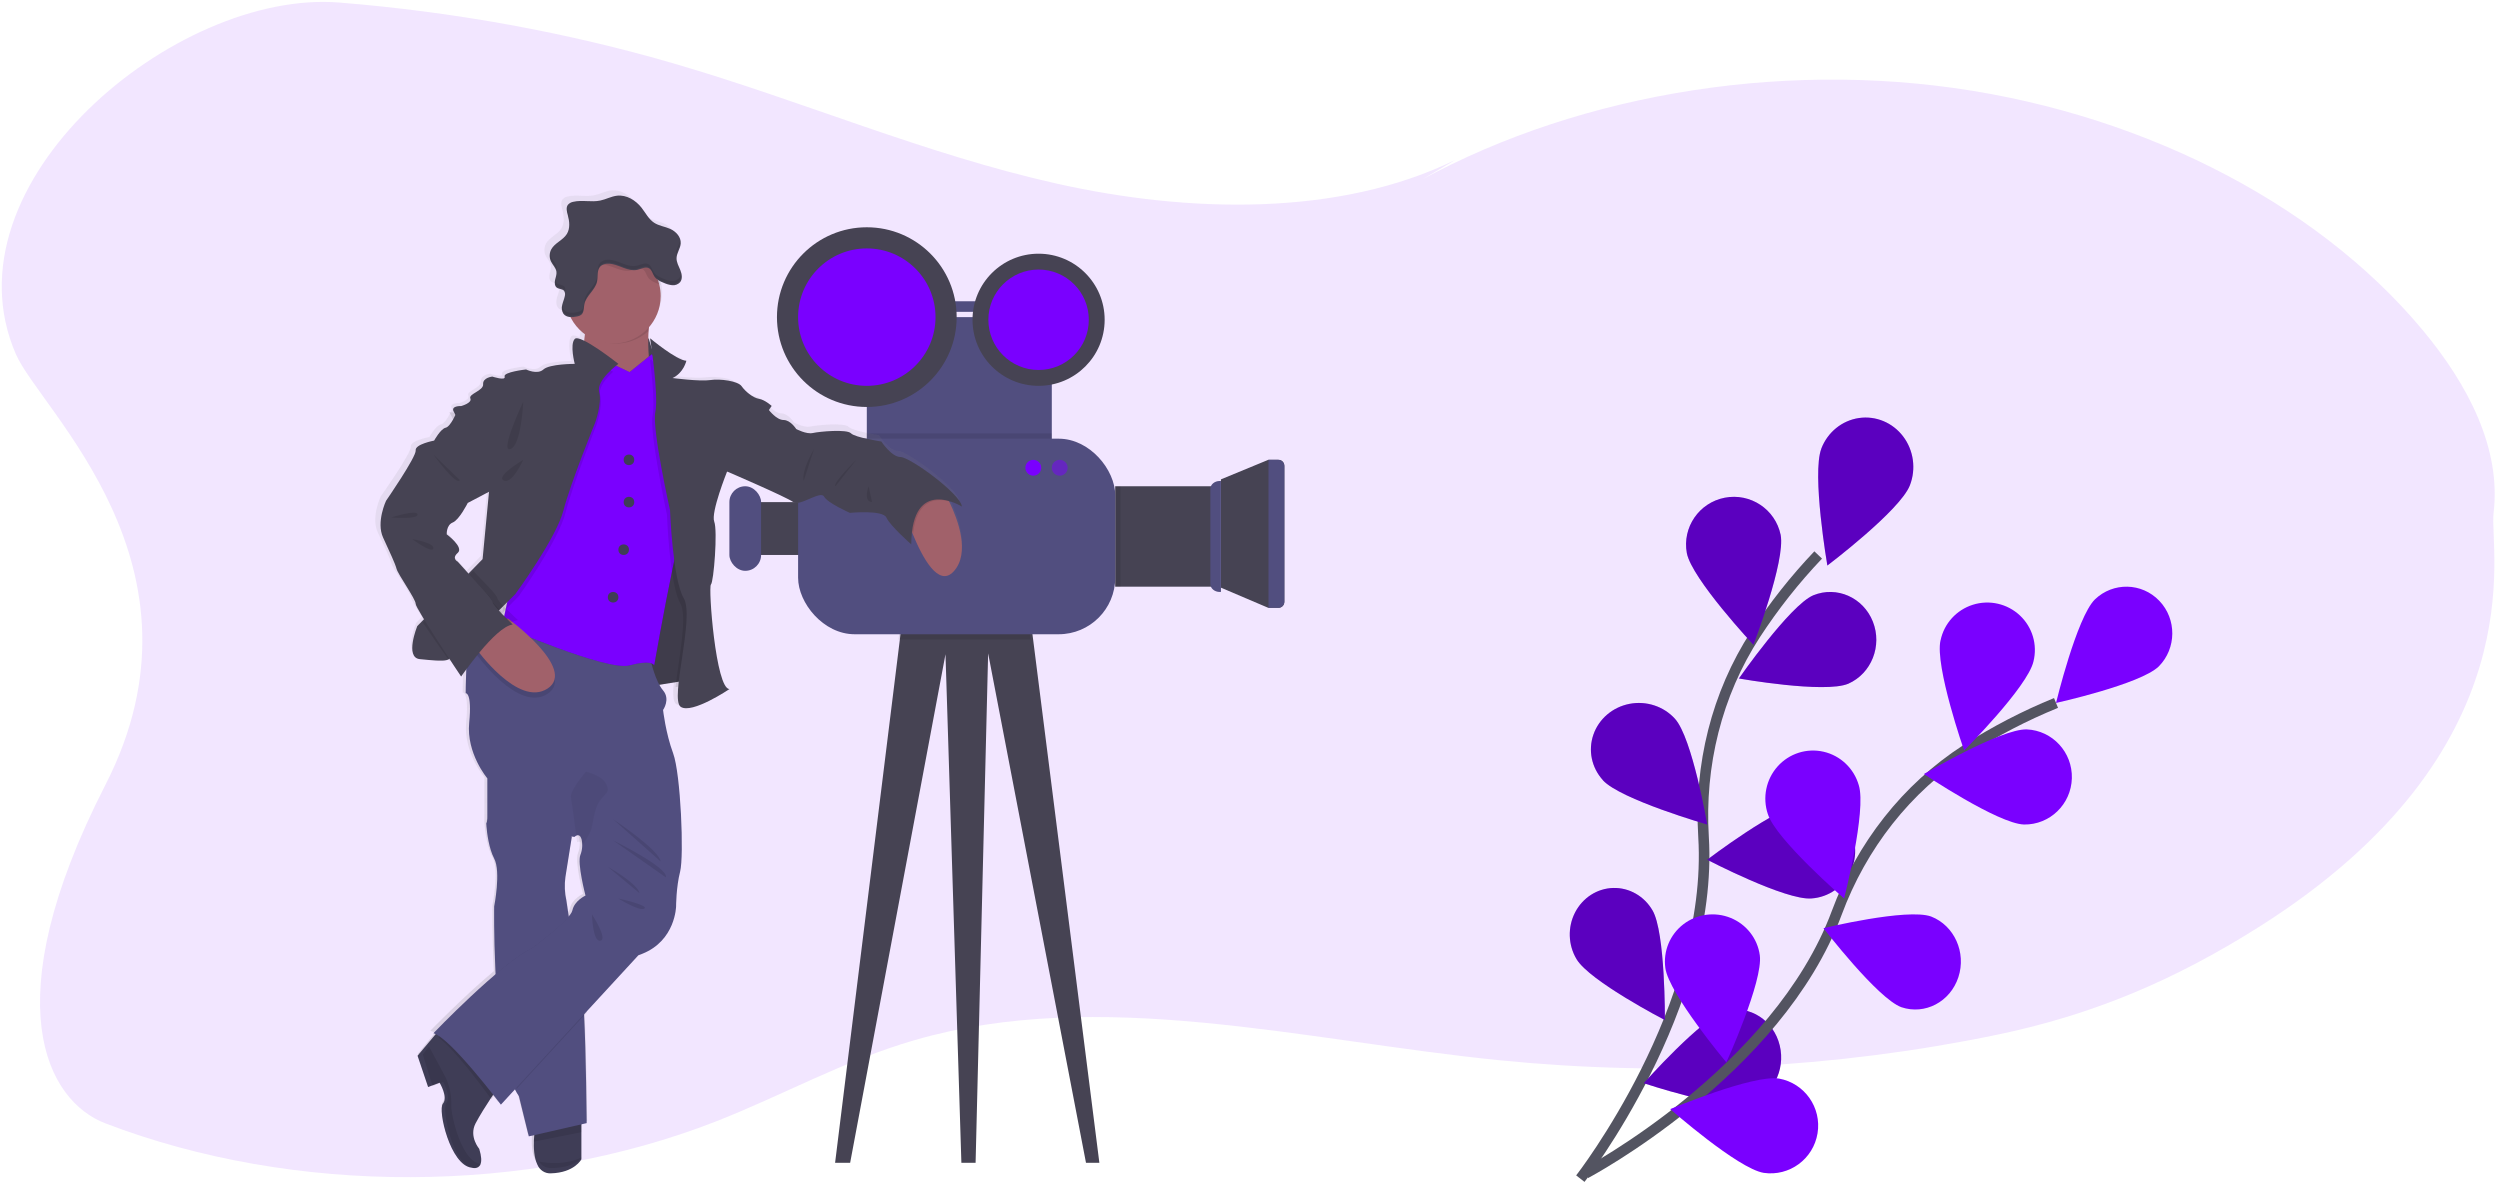 <?xml version="1.0" encoding="UTF-8"?>
<svg width="473px" height="225px" viewBox="0 0 473 225" version="1.1" xmlns="http://www.w3.org/2000/svg" xmlns:xlink="http://www.w3.org/1999/xlink">
    <title>Group 3</title>
    <defs>
        <linearGradient x1="50.037%" y1="100.017%" x2="50.037%" y2="-0.005%" id="linearGradient-1">
            <stop stop-color="#808080" stop-opacity="0.25" offset="0%"></stop>
            <stop stop-color="#808080" stop-opacity="0.12" offset="54%"></stop>
            <stop stop-color="#808080" stop-opacity="0.1" offset="100%"></stop>
        </linearGradient>
    </defs>
    <g id="Dekstop" stroke="none" stroke-width="1" fill="none" fill-rule="evenodd">
        <g id="Artboard" transform="translate(-503, -320)">
            <g id="Group-3" transform="translate(503.332, 320.361)">
                <path d="M274.992,29.901 C253.022,40.668 224.526,39.973 199.555,34.37 C174.584,28.767 151.645,18.791 127.315,11.701 C107.037,5.78 85.671,1.882 63.844,0.119 C32.836,-2.365 -11.332,34.37 2.668,66.639 C7.287,77.288 40.862,106.639 19.611,148.139 C-1.639,189.639 8.653,207.985 19.611,212.181 C55.361,225.875 99.413,225.742 135.039,211.849 C147.741,206.877 159.407,200.28 172.731,196.429 C207.716,186.28 246.268,196.499 283.314,200.233 C314.792,203.39 346.872,201.756 377.366,195.442 C395.711,191.647 411.14,185.06 427.014,175.044 C479.956,141.639 470.615,103.527 471.447,96.763 C472.948,84.509 466.621,72.395 458.004,62.053 C437.545,37.479 403.088,20.214 365.771,15.828 C328.454,11.442 288.976,20.008 260.034,38.753" id="Path" fill="#7A00FF" fill-rule="nonzero" opacity="0.1"></path>
                <g id="Group-7" transform="translate(70.668, 35.639)" fill-rule="nonzero">
                    <polygon id="Path" fill="#464353" points="137 184 134.469 184 115.956 87.616 113.582 184 110.894 184 107.887 87.777 89.848 184 87 184 99.261 84.934 99.661 81.714 123.712 79 124.459 84.934"></polygon>
                    <rect id="Rectangle" fill="#464353" x="71" y="59" width="15" height="10"></rect>
                    <path d="M160,54.698 L168.957,51 L170.92,51 C171.517,51 172,51.494 172,52.104 L172,77.896 C172,78.506 171.517,79 170.92,79 L168.957,79 L160,75.186 L160,54.698 Z" id="Path" fill="#464353"></path>
                    <rect id="Rectangle" fill="#464353" x="140" y="56" width="19" height="19"></rect>
                    <rect id="Rectangle" fill="#514E7F" x="108" y="21" width="12" height="2"></rect>
                    <rect id="Rectangle" fill="#514E7F" x="93" y="24" width="35" height="25"></rect>
                    <rect id="Rectangle" fill="#000000" opacity="0.1" x="93" y="46" width="35" height="3"></rect>
                    <rect id="Rectangle" fill="#000000" opacity="0.1" x="140" y="56" width="1" height="19"></rect>
                    <rect id="Rectangle" fill="#000000" opacity="0.1" x="80" y="59" width="5" height="10"></rect>
                    <polygon id="Path" fill="#000000" opacity="0.1" points="124 85 99 85 99.396 81.744 123.258 79"></polygon>
                    <rect id="Rectangle" fill="#514E7F" x="80" y="47" width="60" height="37" rx="10.7"></rect>
                    <path d="M159.784,55 L160,55 L160,76 L159.784,76 C158.799,76 158,75.328 158,74.498 L158,56.502 C158,55.672 158.799,55 159.784,55 Z" id="Path" fill="#514E7F"></path>
                    <path d="M169,51 L170.832,51 C171.477,51 172,51.542 172,52.211 L172,77.789 C172,78.458 171.477,79 170.832,79 L169,79 L169,51 Z" id="Path" fill="#514E7F"></path>
                    <rect id="Rectangle" fill="#000000" opacity="0.1" x="71" y="59" width="2" height="10"></rect>
                    <rect id="Rectangle" fill="#514E7F" x="67" y="56" width="6" height="16" rx="3"></rect>
                    <circle id="Oval" fill="#464353" cx="93" cy="24" r="17"></circle>
                    <circle id="Oval" fill="#7A00FF" cx="93" cy="24" r="13"></circle>
                    <circle id="Oval" fill="#464353" cx="125.5" cy="24.5" r="12.5"></circle>
                    <circle id="Oval" fill="#7A00FF" cx="125.5" cy="24.5" r="9.5"></circle>
                    <circle id="Oval" fill="#7A00FF" cx="124.5" cy="52.5" r="1.5"></circle>
                    <circle id="Oval" fill="#7A00FF" opacity="0.5" cx="129.5" cy="52.5" r="1.5"></circle>
                    <path d="M108.536,58.085 L108.418,57.852 C109.146,58.094 109.845,58.416 110.502,58.812 C110.215,56.315 100.647,49.306 98.925,49.306 C97.203,49.306 95.288,46.33 95.288,46.33 C95.288,46.33 90.314,45.563 89.547,44.75 C88.781,43.937 83.614,44.411 82.371,44.698 C81.128,44.985 79.214,43.931 79.214,43.931 C79.214,43.931 78.16,42.207 76.822,42.207 C75.485,42.207 74.052,40.288 74.052,40.288 C74.052,40.288 72.804,39.139 71.656,38.944 C70.507,38.749 69.072,37.508 68.4,36.545 C67.729,35.583 64.382,35.109 62.47,35.396 C60.558,35.684 55.389,35.006 55.389,35.006 C57.493,34.046 58.001,31.742 58.001,31.742 C56.118,31.645 51.169,27.485 51.169,27.485 C51.169,27.485 51.373,28.829 51.608,30.705 L51.29,30.294 L51.246,30.329 C51.145,28.991 51.131,27.647 51.203,26.307 C51.203,26.204 51.221,26.1 51.226,25.994 C53.724,23.804 54.803,20.409 54.028,17.178 C53.976,16.959 53.916,16.747 53.847,16.537 C54.213,16.689 54.6,16.786 54.995,16.824 L55.199,16.824 C55.68,16.827 56.138,16.625 56.459,16.267 L56.459,16.267 C56.513,16.199 56.56,16.126 56.6,16.049 C56.61,16.034 56.618,16.019 56.626,16.003 C56.66,15.932 56.689,15.859 56.712,15.784 C56.72,15.758 56.727,15.731 56.732,15.704 C56.746,15.645 56.758,15.586 56.766,15.526 C56.766,15.477 56.766,15.425 56.766,15.374 C56.766,15.322 56.766,15.299 56.766,15.262 C56.755,14.82 56.657,14.385 56.479,13.98 C56.178,13.239 55.745,12.507 55.776,11.705 C55.776,11.639 55.79,11.576 55.799,11.513 C55.879,10.884 56.21,10.3 56.408,9.694 L56.408,9.668 C56.436,9.579 56.459,9.49 56.479,9.401 C56.489,9.375 56.496,9.348 56.502,9.321 C56.524,9.216 56.538,9.109 56.545,9.002 C56.545,9.002 56.545,8.988 56.545,8.979 C56.62,7.778 55.653,6.73 54.556,6.244 C53.574,5.807 52.452,5.69 51.554,5.095 C50.529,4.42 49.966,3.251 49.208,2.283 C48.106,0.875 46.381,-0.176 44.616,0.025 C43.528,0.148 42.54,0.72 41.458,0.941 C39.813,1.283 38.074,0.786 36.438,1.168 C36.04,1.234 35.679,1.437 35.416,1.743 C35.306,1.897 35.235,2.075 35.209,2.263 L35.209,2.263 C35.186,2.436 35.186,2.612 35.209,2.785 L35.209,2.8 C35.228,2.965 35.257,3.129 35.298,3.291 L35.324,3.392 C35.324,3.426 35.338,3.458 35.347,3.492 C35.356,3.527 35.384,3.627 35.401,3.693 C35.433,3.805 35.459,3.917 35.488,4.032 L35.488,4.072 C35.513,4.19 35.539,4.308 35.559,4.429 L35.559,4.429 C35.606,4.677 35.636,4.929 35.651,5.181 L35.651,5.181 C35.719,5.892 35.565,6.606 35.212,7.227 C34.494,8.376 32.97,8.884 32.307,10.082 C32.15,10.371 32.053,10.688 32.02,11.016 L32.02,11.016 C32.008,11.124 32.003,11.234 32.006,11.343 L32.006,11.386 C32.006,11.481 32.006,11.576 32.032,11.674 C32.03,11.696 32.03,11.719 32.032,11.742 C32.046,11.828 32.065,11.912 32.089,11.995 C32.089,12.024 32.103,12.05 32.112,12.076 C32.144,12.174 32.182,12.27 32.227,12.363 L32.227,12.363 C32.534,13.004 33.114,13.532 33.234,14.227 L33.234,14.227 C33.234,14.247 33.234,14.268 33.249,14.291 C33.315,14.813 33.099,15.325 32.987,15.839 C32.973,15.901 32.961,15.965 32.953,16.029 L32.953,16.029 C32.953,16.049 32.953,16.069 32.953,16.089 C32.953,16.109 32.953,16.175 32.953,16.221 C32.953,16.267 32.953,16.27 32.953,16.296 C32.953,16.322 32.953,16.373 32.953,16.411 C32.951,16.437 32.951,16.464 32.953,16.491 C32.953,16.528 32.953,16.566 32.953,16.6 C32.953,16.635 32.953,16.652 32.953,16.678 C32.953,16.704 32.97,16.75 32.982,16.784 L33.002,16.856 C33.015,16.89 33.031,16.924 33.048,16.956 L33.079,17.02 C33.1,17.054 33.123,17.088 33.148,17.12 C33.159,17.136 33.17,17.151 33.183,17.166 C33.222,17.212 33.266,17.254 33.315,17.29 C33.711,17.577 34.328,17.502 34.652,17.864 C34.689,17.908 34.72,17.956 34.744,18.008 L34.761,18.042 C34.785,18.093 34.803,18.146 34.816,18.2 L34.816,18.2 C34.862,18.416 34.862,18.639 34.816,18.855 C34.701,19.43 34.457,19.953 34.328,20.516 C34.302,20.631 34.285,20.748 34.27,20.866 L34.27,20.866 C34.27,20.921 34.27,20.972 34.256,21.024 L34.256,21.059 C34.256,21.107 34.256,21.159 34.256,21.208 C34.256,21.257 34.256,21.234 34.256,21.248 C34.256,21.32 34.256,21.395 34.273,21.467 C34.291,21.538 34.273,21.535 34.291,21.567 L34.308,21.65 C34.308,21.688 34.328,21.725 34.339,21.762 L34.365,21.834 C34.38,21.874 34.4,21.915 34.417,21.955 C34.425,21.974 34.435,21.992 34.446,22.009 C34.475,22.068 34.509,22.124 34.549,22.176 C34.896,22.647 35.467,22.805 36.07,22.808 C36.412,22.806 36.753,22.768 37.086,22.693 C37.161,22.868 37.239,23.044 37.322,23.213 C37.738,24.052 38.283,24.819 38.938,25.488 C38.938,25.577 38.921,25.664 38.909,25.755 C38.843,26.41 38.763,27.114 38.671,27.824 C37.927,27.482 37.353,27.35 37.127,27.597 C36.165,28.654 37.127,32.302 37.127,32.302 C37.127,32.302 32.433,32.302 31.285,33.357 C30.137,34.411 28.033,33.357 28.033,33.357 C28.033,33.357 23.727,33.839 24.014,34.704 C24.301,35.569 21.718,34.704 21.718,34.704 C21.718,34.704 19.898,34.896 19.996,36.14 C20.093,37.384 17.22,37.962 17.602,38.826 C17.983,39.691 15.879,40.263 15.879,40.263 C15.879,40.263 13.775,40.168 14.542,41.412 L14.542,41.412 C14.542,41.412 13.393,44.101 12.438,44.284 C11.482,44.468 10.236,46.683 10.236,46.683 C10.236,46.683 6.55,47.355 6.717,48.507 C6.883,49.659 1.05,57.901 1.05,57.901 C1.05,57.901 -0.864,61.851 0.476,64.732 C1.817,67.614 2.773,69.533 3.06,70.587 C3.347,71.641 6.826,76.283 6.797,77.148 C6.797,77.418 7.658,78.872 8.832,80.716 L8.488,81.072 L7.733,81.851 C7.733,81.851 5.339,87.803 8.209,88.09 C10.635,88.332 12.377,88.507 13.261,88.265 C13.405,88.232 13.541,88.173 13.663,88.09 L13.698,88.064 C14.743,89.607 15.483,90.684 15.483,90.684 C15.483,90.684 15.587,90.532 15.77,90.271 L16.057,90.681 C16.057,90.681 16.287,90.354 16.677,89.82 C16.551,92.431 16.534,95.005 16.534,95.005 C16.534,95.005 17.78,94.812 17.205,100.572 C16.631,106.332 20.65,111.034 20.65,111.034 L20.65,119.581 L20.65,119.581 C20.65,119.581 20.65,119.796 20.69,120.155 C20.796,121.382 21.147,124.275 22.18,126.188 C23.521,128.681 22.18,135.211 22.18,135.211 C22.18,135.211 22.091,140.537 22.413,147.179 C22.413,147.36 22.433,147.547 22.441,147.73 C16.637,152.585 10.411,159.02 10.411,159.02 C10.716,159.105 11.006,159.236 11.272,159.408 L10.925,159.853 L9.343,161.804 L9.343,161.804 L8.12,163.315 L8.12,163.315 L10.058,169.287 L12.174,168.46 C12.174,168.46 13.322,170.451 13.081,171.801 C13.044,172.045 12.945,172.275 12.794,172.47 C12.72,172.568 12.67,172.681 12.644,172.8 C12.09,174.964 14.401,184.291 18.067,184.696 C18.067,184.696 19.31,185.107 19.709,183.987 C19.901,183.447 19.898,182.55 19.467,181.094 C19.467,181.094 17.53,178.756 18.784,176.236 C19.519,174.762 20.733,172.789 21.612,171.396 L21.973,170.821 C22.763,171.818 23.248,172.459 23.248,172.459 L26.067,169.425 C26.127,169.554 26.187,169.681 26.25,169.801 C26.461,170.224 26.705,170.629 26.979,171.014 L28.891,178.6 L29.663,178.428 C29.646,178.612 29.635,178.807 29.623,179.003 C29.56,180.364 29.623,182.131 30.252,183.392 C30.723,184.357 31.518,185.03 32.815,184.999 C37.264,184.889 38.556,182.479 38.556,182.479 L38.556,176.446 L40.086,176.104 C40.086,176.104 39.974,162.849 39.581,155.458 C39.581,155.294 39.564,155.136 39.555,154.981 C39.555,154.958 39.555,154.935 39.555,154.915 L49.381,144.341 L50.136,144.039 C56.451,141.543 56.548,135.111 56.548,135.111 C56.548,135.111 56.548,131.56 57.312,128.584 C58.075,125.608 57.409,110.15 55.974,106.312 C54.539,102.474 54.06,98.148 54.06,98.148 C54.06,98.148 55.495,96.137 54.06,94.462 C53.654,93.961 53.316,93.408 53.055,92.819 L54.924,92.511 L56,92.333 L56.574,92.236 C56.287,94.775 56.238,96.726 56.919,97.191 C59.025,98.627 66.104,93.83 66.104,93.83 C63.521,93.83 62.085,74.534 62.611,74.054 C63.136,73.574 63.92,63.905 63.234,62.181 C62.548,60.458 65.642,52.762 65.642,52.762 L66.118,52.055 L66.118,52.055 C66.118,52.055 77.411,56.987 78.654,57.933 C79.897,58.878 83.821,55.634 84.49,56.89 C85.158,58.145 89.369,60.015 89.369,60.015 C89.369,60.015 95.59,59.386 96.258,60.923 C96.927,62.46 100.949,66.059 100.949,66.059 C100.951,65.216 101.002,64.372 101.101,63.534 C101.184,63.733 101.265,63.934 101.351,64.138 C103.257,68.651 106.429,74.364 109.368,71.291 C112.698,67.797 110.163,61.34 108.536,58.085 Z M23.429,78.481 L23.429,78.536 L23.406,78.513 L23.429,78.481 Z M21.201,56.338 L19.984,69.182 L17.593,71.661 L17.306,71.966 L14.834,69.274 C14.834,69.274 13.589,68.699 14.834,67.642 C16.08,66.585 12.73,64.195 12.73,64.195 C12.73,64.195 12.633,62.471 13.879,61.989 C15.124,61.506 16.749,58.341 16.749,58.341 L21.247,56.042 L21.247,56.042 L21.247,56.042 L21.201,56.338 Z M37.207,122.077 C37.294,121.996 37.39,121.926 37.494,121.867 C38.031,121.563 38.375,121.896 38.553,122.482 C38.788,123.464 38.717,124.495 38.349,125.435 C37.681,126.972 39.308,133.117 39.308,133.117 C39.308,133.117 37.201,134.074 36.819,135.901 C36.763,136.125 36.665,136.337 36.532,136.527 C36.507,136.366 36.484,136.211 36.461,136.061 C36.274,134.912 36.174,134.171 36.174,134.171 C35.83,132.693 35.765,131.163 35.981,129.661 C36.286,127.814 36.9,124.062 37.129,122.64 C37.187,122.295 37.218,122.089 37.221,122.066 L37.207,122.077 Z" id="Shape" fill="url(#linearGradient-1)"></path>
                    <path d="M51.248,28.462 L51.707,28 L53,32.119 L52.503,33 L51,33 C51,33 51.053,30.756 51.089,30.676 C51.125,30.596 51.248,28.462 51.248,28.462 Z" id="Path" fill="#464353"></path>
                    <path d="M39,175 L39,183.341 C39,183.341 37.701,185.88 33.228,185.995 C32.115,186.064 31.081,185.387 30.651,184.306 C30.027,182.977 29.955,181.115 30.019,179.68 C30.051,178.962 30.123,178.247 30.235,177.539 L39,175 Z" id="Path" fill="#3F3D56"></path>
                    <path d="M39,176 L39,178.206 L30,180 C30.032,179.387 30.104,178.775 30.217,178.17 L39,176 Z" id="Path" fill="#000000" opacity="0.1"></path>
                    <path d="M40,176.496 L29.048,179 L27.178,171.392 C26.91,171.006 26.672,170.6 26.465,170.176 C26.344,169.934 26.226,169.677 26.114,169.408 C24.075,164.611 23.168,155.957 22.78,148.595 C22.761,148.222 22.741,147.853 22.724,147.489 C22.41,140.828 22.497,135.485 22.497,135.485 C22.497,135.485 23.808,128.937 22.497,126.436 C21.486,124.507 21.143,121.607 21.039,120.371 C21.011,120.004 21,119.793 21,119.793 L21.202,119.247 L22.028,117 L31.109,117 L36.389,121.595 L37.192,122.294 L37.102,122.872 C36.875,124.299 36.274,128.071 35.979,129.914 C35.767,131.42 35.831,132.954 36.167,134.437 C36.167,134.437 36.276,135.17 36.448,136.334 C36.49,136.623 36.538,136.929 36.591,137.261 C37.262,141.53 38.52,149.326 39.056,151.189 C39.205,151.7 39.337,152.982 39.436,154.718 C39.458,155.065 39.478,155.426 39.497,155.804 C39.89,163.204 40,176.496 40,176.496 Z" id="Path" fill="#514E7F"></path>
                    <path d="M39,183 L39,183.062 C39,183.062 37.756,184.912 33.469,184.996 C32.403,185.047 31.413,184.553 31,183.765 C32.922,184.143 36.041,184.386 39,183 Z" id="Path" fill="#000000" opacity="0.1"></path>
                    <path d="M109.415,72.134 C106.569,75.195 103.522,69.503 101.681,65.007 C100.648,62.477 100,60.322 100,60.322 L107.577,57 C107.577,57 108.042,57.766 108.626,58.98 C110.196,62.222 112.641,68.654 109.415,72.134 Z" id="Path" fill="#A1616A"></path>
                    <path d="M51.682,27.125 C51.559,29.908 51.767,32.697 52.302,35.431 C52.302,35.431 36.686,37.118 38.089,34.683 C38.911,33.255 39.444,29.484 39.742,26.602 C39.958,24.561 40.053,22.966 40.053,22.966 C40.053,22.966 55.015,16.969 52.771,22.03 C52.1,23.54 51.789,25.328 51.682,27.125 Z" id="Path" fill="#A1616A"></path>
                    <polygon id="Path" fill="#464353" points="53.179 68.735 51 94 61 92.399 59.252 71.563 59.835 66"></polygon>
                    <polygon id="Path" fill="#000000" opacity="0.1" points="61 92.399 56.658 93.095 51 94 51.399 89.39 53.181 68.735 55.45 67.802 57.057 67.143 59.835 66 59.253 71.563"></polygon>
                    <path d="M18.971,176.555 C17.68,179.052 19.675,181.37 19.675,181.37 C20.118,182.817 20.121,183.702 19.923,184.225 C19.512,185.335 18.233,184.927 18.233,184.927 C14.207,184.499 11.768,174.011 12.803,172.81 C13.837,171.608 12.173,168.848 12.173,168.848 L9.995,169.667 L8,163.747 L9.259,162.248 L10.888,160.313 L11.99,159 L23,170.095 C23,170.095 22.53,170.777 21.883,171.756 C20.978,173.129 19.728,175.099 18.971,176.555 Z" id="Path" fill="#3F3D56"></path>
                    <path d="M40,155.583 L26.745,170 C24.421,165.398 23.422,156.164 23,148.37 C25.469,146.286 27.852,144.491 29.656,143.625 C29.656,143.625 35.759,139.148 37.046,137 C37.728,141.278 39.007,149.09 39.552,150.957 C39.732,151.571 39.88,153.293 40,155.583 Z" id="Path" fill="#000000" opacity="0.1"></path>
                    <polygon id="Path" fill="#000000" opacity="0.1" points="36 122 21 119.445 21.815 117 30.786 117"></polygon>
                    <path d="M40,155.334 L26.455,170 C24.372,165.215 23.451,156.584 23.057,149.241 C23.037,148.869 23.017,148.5 23,148.137 C25.491,146.04 27.902,144.237 29.711,143.367 C29.711,143.367 35.403,139.21 36.953,137 C36.995,137.288 37.044,137.593 37.098,137.925 C37.78,142.183 39.058,149.958 39.603,151.816 C39.755,152.323 39.88,153.602 40,155.334 Z" id="Path" fill="#000000" opacity="0.1"></path>
                    <path d="M23,170.307 C23,170.307 22.573,171.002 21.985,172 C19.851,169.077 14.792,162.345 12,160.338 L13.001,159 L23,170.307 Z" id="Path" fill="#000000" opacity="0.1"></path>
                    <path d="M57.677,128.917 C56.917,131.91 56.917,135.479 56.917,135.479 C56.917,135.479 56.82,141.942 50.531,144.452 L49.78,144.741 L23.768,173 C23.768,173 14.144,160.264 11,159.491 C11,159.491 23.671,146.272 29.674,143.378 C29.674,143.378 36.917,138.072 37.297,136.24 C37.677,134.408 39.775,133.441 39.775,133.441 C39.775,133.441 38.155,127.267 38.821,125.721 C39.186,124.777 39.257,123.741 39.024,122.755 C38.846,122.176 38.503,121.831 37.969,122.135 C37.866,122.194 37.77,122.265 37.683,122.346 L21.202,119.837 L21.202,111.261 C21.202,111.261 17.2,106.534 17.772,100.745 C18.343,94.956 17.103,95.15 17.103,95.15 C17.103,95.15 17.163,85.372 17.977,84.556 C18.792,83.74 26.618,80 26.618,80 L51.155,84.414 L52.166,89.167 C52.166,89.167 53.024,92.947 54.453,94.626 C55.882,96.305 54.453,98.328 54.453,98.328 C54.453,98.328 54.931,102.67 56.36,106.534 C57.789,110.398 58.441,125.927 57.677,128.917 Z" id="Path" fill="#514E7F"></path>
                    <path d="M52.758,21.194 C52.05,22.826 51.721,24.77 51.608,26.7 C47.925,29.973 42.391,29.725 39,26.135 C39.228,23.929 39.329,22.206 39.329,22.206 C39.329,22.206 55.128,15.724 52.758,21.194 Z" id="Path" fill="#000000" opacity="0.1"></path>
                    <path d="M54,20.006 C53.997,24.769 50.283,28.705 45.527,28.984 C40.772,29.263 36.623,25.788 36.063,21.058 C35.503,16.327 38.727,11.98 43.416,11.142 C48.106,10.303 52.636,13.264 53.75,17.895 C53.917,18.587 54,19.295 54,20.006 Z" id="Path" fill="#A1616A"></path>
                    <path d="M48.093,34.405 C48.093,34.405 41.724,31.394 41.326,31.003 C40.929,30.613 27.716,65.211 27.716,65.211 L24,82.411 C24,82.411 43.819,91.058 48.107,89.892 C52.395,88.726 52.775,89.892 52.775,89.892 C52.775,89.892 57.16,64.82 58.59,62.587 C60.019,60.354 57.255,37.612 57.255,37.612 L52.301,31 L48.093,34.405 Z" id="Path" fill="#000000" opacity="0.1"></path>
                    <path d="M48.093,34.405 C48.093,34.405 41.724,31.394 41.326,31.003 C40.929,30.613 27.716,65.211 27.716,65.211 L24,82.411 C24,82.411 43.819,91.058 48.107,89.892 C52.395,88.726 52.775,89.892 52.775,89.892 C52.775,89.892 57.16,64.82 58.59,62.587 C60.019,60.354 57.255,37.612 57.255,37.612 L52.301,31 L48.093,34.405 Z" id="Path" fill="#000000" opacity="0.1"></path>
                    <path d="M58.588,62.584 C58.302,63.048 57.87,64.488 57.387,66.482 C57.05,67.87 56.684,69.523 56.309,71.301 C54.622,79.327 52.775,89.892 52.775,89.892 C52.775,89.892 52.658,89.536 51.831,89.414 C51.162,89.315 50.024,89.37 48.115,89.892 C43.826,91.058 24,82.408 24,82.408 L24.572,79.785 L27.717,65.208 C27.717,65.208 40.967,30.613 41.347,31.003 C41.578,31.239 44.054,32.461 45.942,33.368 C47.145,33.951 48.115,34.402 48.115,34.402 L52.117,31.178 L52.338,31 L57.27,37.609 C57.27,37.609 60.017,60.348 58.588,62.584 Z" id="Path" fill="#7A00FF"></path>
                    <path d="M42.547,38.704 C43.109,40.91 41.8,44.535 41.8,44.535 C41.8,44.535 37.304,55.819 35.992,61.034 C34.68,66.249 27.175,76.759 27.175,76.759 C27.175,76.759 26.074,77.886 24.531,79.455 C24.36,79.63 24.18,79.811 24,80 L27.091,65.658 C27.091,65.658 40.111,31.619 40.485,32.003 C40.712,32.236 43.146,33.437 45,34.329 C43.84,35.408 42.173,37.244 42.547,38.704 Z" id="Path" fill="#000000" opacity="0.1"></path>
                    <path d="M42.365,38.133 C42.945,40.352 41.593,43.999 41.593,43.999 C41.593,43.999 36.951,55.35 35.597,60.596 C34.242,65.841 26.493,76.413 26.493,76.413 C26.493,76.413 25.355,77.547 23.763,79.126 C23.574,79.313 23.377,79.507 23.183,79.703 C20.072,82.781 15.7,87.098 14.334,88.359 C14.134,88.546 13.997,88.668 13.939,88.708 C13.816,88.791 13.678,88.85 13.533,88.884 C12.64,89.126 10.879,88.95 8.427,88.708 C5.526,88.419 7.946,82.458 7.946,82.458 L8.709,81.676 L9.405,80.961 L17.308,72.873 L17.888,72.264 L20.305,69.786 L21.535,56.917 L21.564,56.608 C21.564,56.608 21.204,55.792 20.65,54.545 C19.173,51.172 16.272,44.663 15.21,42.559 C15.088,42.314 14.993,42.132 14.92,42.02 C14.92,42.005 14.906,41.991 14.897,41.979 C14.122,40.73 16.249,40.825 16.249,40.825 C16.249,40.825 18.378,40.248 17.989,39.383 C17.601,38.517 20.505,37.94 20.409,36.691 C20.313,35.441 22.15,35.248 22.15,35.248 C22.15,35.248 24.761,36.114 24.471,35.248 C24.181,34.382 28.532,33.9 28.532,33.9 C28.532,33.9 30.659,34.959 31.819,33.9 C32.98,32.841 37.74,32.844 37.74,32.844 C37.74,32.844 36.769,29.189 37.74,28.13 C38.712,27.071 46,32.844 46,32.844 C46,32.844 41.785,35.917 42.365,38.133 Z" id="Path" fill="#464353"></path>
                    <path d="M19,87.615 C19,87.615 27.013,98.943 32.611,95.266 C38.209,91.588 25.081,82 25.081,82 L19,87.615 Z" id="Path" fill="#000000" opacity="0.1"></path>
                    <path d="M19,86.615 C19,86.615 27.013,97.943 32.611,94.266 C38.209,90.588 25.081,81 25.081,81 L19,86.615 Z" id="Path" fill="#A1616A"></path>
                    <path d="M56.809,94 C57.402,88.653 59.122,80.619 57.72,78.183 C57.026,76.974 56.511,74.671 56.135,72.15 C55.932,70.794 55.772,69.374 55.643,68.026 C55.3,64.451 55.19,61.39 55.19,61.39 C55.19,61.39 51.817,45.845 52.472,42.65 C52.883,40.652 52.41,35.645 52,32.177 L52.216,32 L57.065,38.584 C57.065,38.584 59.78,61.238 58.375,63.466 C58.094,63.928 57.669,65.363 57.194,67.349 L59.876,66.188 L59.314,71.901 L61,93.297 L56.809,94 Z" id="Path" fill="#000000" opacity="0.1"></path>
                    <path d="M52,28 C52,28 56.971,32.162 58.862,32.257 C58.862,32.257 58.352,34.561 56.238,35.523 C56.238,35.523 61.428,36.208 63.352,35.911 C65.275,35.615 68.637,36.099 69.308,37.063 C69.98,38.028 71.439,39.267 72.592,39.457 C73.746,39.647 75,40.802 75,40.802 L66.538,53.281 C66.538,53.281 63.461,60.962 64.133,62.69 C64.805,64.418 64.035,74.115 63.507,74.593 C62.98,75.071 64.421,94.37 67.016,94.37 C67.016,94.37 59.906,99.171 57.79,97.731 C55.673,96.291 60.483,80.739 58.366,77.185 C56.25,73.631 55.771,60.532 55.771,60.532 C55.771,60.532 52.311,45.122 52.986,41.954 C53.661,38.786 52,28 52,28 Z" id="Path" fill="#464353"></path>
                    <path d="M109,58.981 C106.426,58.184 102.482,58.161 101.754,65 C100.676,62.472 100,60.319 100,60.319 L107.905,57 C107.905,57 108.39,57.768 109,58.981 Z" id="Path" fill="#000000" opacity="0.1"></path>
                    <path d="M69.764,41 L74.468,41.568 C74.468,41.568 75.906,43.464 77.244,43.464 C78.582,43.464 79.641,45.169 79.641,45.169 C79.641,45.169 81.56,46.209 82.805,45.924 C84.051,45.64 89.23,45.171 89.998,45.976 C90.766,46.78 95.752,47.536 95.752,47.536 C95.752,47.536 97.671,50.471 99.397,50.471 C101.123,50.471 110.712,57.387 111,59.848 C111,59.848 101.506,53.881 101.411,67 C101.411,67 97.383,63.448 96.71,61.934 C96.037,60.419 89.805,61.036 89.805,61.036 C89.805,61.036 85.587,59.186 84.914,57.955 C84.241,56.725 80.311,59.916 79.065,58.981 C77.819,58.046 66.501,53.182 66.501,53.182 L63,46.683 L69.764,41 Z" id="Path" fill="#464353"></path>
                    <circle id="Oval" fill="#3F3D56" cx="48" cy="51" r="1"></circle>
                    <circle id="Oval" fill="#3F3D56" cx="47" cy="68" r="1"></circle>
                    <circle id="Oval" fill="#3F3D56" cx="48" cy="59" r="1"></circle>
                    <circle id="Oval" fill="#3F3D56" cx="45" cy="77" r="1"></circle>
                    <path d="M20,184.217 C19.621,185.338 18.442,184.926 18.442,184.926 C14.733,184.493 12.486,173.898 13.439,172.684 C14.392,171.47 12.846,168.667 12.846,168.667 L10.838,169.495 L9,163.514 L10.16,162 C11.315,164.12 12.968,167.168 13.358,167.946 C14.097,169.561 14.448,171.344 14.379,173.137 C14.316,175.012 16.37,183.974 20,184.217 Z" id="Path" fill="#000000" opacity="0.1"></path>
                    <path d="M53.991,17.882 C53.791,17.815 53.591,17.737 53.402,17.658 C52.728,17.388 52.018,17.077 51.609,16.495 C51.235,15.955 51.115,15.193 50.532,14.885 C49.86,14.531 49.059,15.01 48.332,15.176 C47.467,15.376 46.566,15.138 45.724,14.833 C44.469,14.377 42.717,13.537 41.431,14.406 C40.43,15.08 40.818,16.51 40.562,17.53 C40.165,19.114 38.46,20.146 38.139,21.747 C37.995,22.454 38.089,23.317 37.509,23.756 C37.34,23.875 37.147,23.958 36.944,24 C35.392,20.899 35.776,17.196 37.931,14.469 C40.085,11.742 43.631,10.473 47.055,11.204 C50.479,11.934 53.178,14.535 54,17.896 L53.991,17.882 Z" id="Path" fill="#000000" opacity="0.1"></path>
                    <path d="M47.047,14.705 C47.868,15.009 48.761,15.248 49.617,15.044 C50.344,14.873 51.119,14.394 51.78,14.754 C52.36,15.065 52.476,15.823 52.841,16.363 C53.244,16.943 53.943,17.269 54.61,17.524 C55.108,17.756 55.639,17.905 56.185,17.965 C56.738,18.02 57.285,17.812 57.664,17.405 C58.18,16.781 58.023,15.846 57.716,15.099 C57.409,14.353 56.974,13.61 57.006,12.803 C57.043,11.844 57.736,11.011 57.794,10.056 C57.87,8.845 56.892,7.788 55.785,7.297 C54.793,6.859 53.659,6.737 52.751,6.136 C51.716,5.456 51.148,4.277 50.382,3.302 C49.269,1.882 47.526,0.822 45.742,1.025 C44.643,1.15 43.646,1.725 42.552,1.948 C40.891,2.294 39.133,1.792 37.481,2.178 C37.081,2.241 36.716,2.441 36.448,2.744 C36.042,3.29 36.251,4.054 36.431,4.71 C36.753,5.892 36.889,7.23 36.248,8.27 C35.523,9.446 33.983,9.942 33.313,11.15 C32.92,11.869 32.896,12.733 33.247,13.473 C33.566,14.141 34.183,14.684 34.279,15.419 C34.346,15.947 34.128,16.461 34.015,16.978 C33.902,17.495 33.934,18.14 34.36,18.43 C34.787,18.72 35.384,18.648 35.712,19.011 C35.912,19.303 35.969,19.671 35.865,20.01 C35.749,20.59 35.503,21.116 35.372,21.685 C35.203,22.25 35.284,22.86 35.596,23.361 C36.158,24.121 37.295,24.075 38.206,23.872 C38.468,23.83 38.719,23.731 38.939,23.581 C39.519,23.143 39.418,22.28 39.56,21.575 C39.876,19.978 41.555,18.941 41.946,17.362 C42.199,16.342 41.816,14.911 42.802,14.237 C44.084,13.41 45.812,14.249 47.047,14.705 Z" id="Path" fill="#464353"></path>
                    <path d="M45,119 C45,119 53.722,124.782 54,127 L45,119 Z" id="Path" fill="#000000" opacity="0.1"></path>
                    <path d="M45,123 C45,123 55.563,128.2 54.976,130 L45,123 Z" id="Path" fill="#000000" opacity="0.1"></path>
                    <path d="M44,128 C44,128 49.632,131.138 50,133 L44,128 Z" id="Path" fill="#000000" opacity="0.1"></path>
                    <path d="M46,134 C46,134 50.099,136.547 50.92,135.892 C51.741,135.238 46,134 46,134 Z" id="Path" fill="#000000" opacity="0.1"></path>
                    <path d="M41,137 C41,137 44.078,141.707 42.597,141.989 C41.116,142.272 41,137 41,137 Z" id="Path" fill="#000000" opacity="0.1"></path>
                    <path d="M28,51 C28,51 22.702,54.128 24.3,54.912 C25.898,55.695 28,51 28,51 Z" id="Path" fill="#000000" opacity="0.1"></path>
                    <path d="M28,40 C28,40 23.451,49.647 25.556,48.966 C27.661,48.284 28,40 28,40 Z" id="Path" fill="#000000" opacity="0.1"></path>
                    <path d="M83,49 C83,49 80.62,52.882 81.053,55 L83,49 Z" id="Path" fill="#000000" opacity="0.1"></path>
                    <path d="M91,51 C91,51 86.392,55.489 87.068,56 L91,51 Z" id="Path" fill="#000000" opacity="0.1"></path>
                    <path d="M93.34,56 C93.34,56 92.239,58.892 94,59 L93.34,56 Z" id="Path" fill="#000000" opacity="0.1"></path>
                    <path d="M42.481,115.531 C41.275,117.175 41.275,120.09 40.73,121.286 C40.432,121.943 39.768,123.079 39.229,124 C39.053,123.402 38.712,123.046 38.182,123.36 C37.833,120.619 37.217,115.886 37.018,114.933 C36.734,113.587 39.856,110 39.856,110 C39.856,110 42.906,110.673 43.687,112.317 C44.467,113.961 43.687,113.889 42.481,115.531 Z" id="Path" fill="#000000" opacity="0.05"></path>
                    <path d="M27,81.32 C23.503,81.798 16.995,91 16.995,91 C16.995,91 16.141,89.775 14.955,88.064 C13.462,85.893 11.457,82.934 10,80.69 L18.539,72 L20.093,73.651 C20.093,73.651 23.106,76.621 23.106,77.196 C23.106,77.421 23.689,78.102 24.429,78.847 C25.563,80.006 27,81.32 27,81.32 Z" id="Path" fill="#000000" opacity="0.1"></path>
                    <path d="M14.303,42.517 C14.176,42.282 14.076,42.108 14,42 L17.921,42.238 L20,54 C18.449,50.775 15.414,44.534 14.303,42.517 Z" id="Path" fill="#000000" opacity="0.1"></path>
                    <path d="M24,79.83 C20.777,82.905 16.246,87.216 14.83,88.476 C14.622,88.663 14.481,88.784 14.421,88.824 C14.293,88.907 14.15,88.966 14,89 C12.584,87.006 10.563,84.133 9,81.795 L9.722,81.081 L17.918,73 L18.931,74.046 C18.931,74.046 22.04,77.023 22.04,77.599 C22.04,77.876 23.011,78.879 24,79.83 Z" id="Path" fill="#000000" opacity="0.1"></path>
                    <path d="M19.661,42.292 L15.399,42 C15.399,42 14.263,44.728 13.317,44.924 C12.371,45.12 11.137,47.36 11.137,47.36 C11.137,47.36 7.489,48.044 7.648,49.213 C7.807,50.383 2.04,58.749 2.04,58.749 C2.04,58.749 0.145,62.76 1.471,65.684 C2.798,68.608 3.744,70.558 4.029,71.629 C4.313,72.699 7.677,77.38 7.648,78.257 C7.62,79.135 16.246,92 16.246,92 C16.246,92 22.59,82.643 26,82.155 C26,82.155 22.213,78.55 22.213,77.965 C22.213,77.38 19.297,74.36 19.297,74.36 L15.604,70.266 C15.604,70.266 14.371,69.681 15.604,68.608 C16.837,67.535 13.521,65.099 13.521,65.099 C13.521,65.099 13.425,63.345 14.658,62.857 C15.891,62.368 17.499,59.155 17.499,59.155 L21.951,56.816 L19.661,42.292 Z" id="Path" fill="#464353"></path>
                    <path d="M3,61.908 C3,61.908 7.909,60.33 7.999,61.335 C8.089,62.339 3,61.908 3,61.908 Z" id="Path" fill="#000000" opacity="0.1"></path>
                    <path d="M7,66 C7,66 11.178,66.666 10.994,67.752 C10.811,68.838 7,66 7,66 Z" id="Path" fill="#000000" opacity="0.1"></path>
                    <path d="M11,50 C11,50 15.4,56.089 16,54.828 L11,50 Z" id="Path" fill="#000000" opacity="0.1"></path>
                    <g id="Group" opacity="0.1" transform="translate(33, 3)" fill="#000000">
                        <path d="M3.73,3.101 C3.756,2.404 3.668,1.708 3.471,1.038 C3.388,0.756 3.325,0.467 3.282,0.175 C3.245,0.663 3.309,1.153 3.471,1.614 C3.608,2.099 3.694,2.598 3.73,3.101 L3.73,3.101 Z" id="Path"></path>
                        <path d="M23.882,9.43 C23.994,8.567 24.586,7.782 24.641,6.898 C24.65,6.751 24.644,6.604 24.624,6.458 C24.511,7.35 23.894,8.141 23.859,9.047 C23.855,9.175 23.863,9.303 23.882,9.43 L23.882,9.43 Z" id="Path"></path>
                        <path d="M24.511,13.601 C24.136,14.005 23.594,14.21 23.046,14.156 C22.506,14.097 21.978,13.949 21.486,13.719 C20.825,13.452 20.132,13.144 19.733,12.568 C19.368,12.033 19.25,11.282 18.681,10.975 C18.026,10.624 17.244,11.098 16.534,11.262 C15.69,11.464 14.81,11.228 13.991,10.926 C12.767,10.474 11.055,9.643 9.799,10.5 C8.822,11.167 9.201,12.586 8.951,13.595 C8.563,15.16 6.899,16.184 6.586,17.769 C6.445,18.468 6.537,19.323 5.971,19.757 C5.752,19.906 5.503,20.004 5.241,20.045 C4.328,20.246 3.201,20.292 2.655,19.539 C2.497,19.323 2.398,19.07 2.368,18.805 C2.294,19.262 2.396,19.73 2.655,20.114 C3.213,20.868 4.339,20.822 5.241,20.62 C5.503,20.579 5.752,20.481 5.971,20.333 C6.546,19.898 6.445,19.044 6.586,18.345 C6.899,16.763 8.563,15.736 8.951,14.171 C9.201,13.161 8.822,11.743 9.799,11.075 C11.055,10.212 12.767,11.049 13.991,11.501 C14.805,11.803 15.69,12.039 16.534,11.838 C17.259,11.668 18.026,11.193 18.681,11.55 C19.256,11.858 19.368,12.609 19.733,13.144 C20.132,13.719 20.825,14.041 21.486,14.294 C21.978,14.524 22.506,14.672 23.046,14.732 C23.594,14.785 24.136,14.58 24.511,14.176 C24.793,13.798 24.906,13.32 24.822,12.856 C24.792,13.129 24.684,13.387 24.511,13.601 L24.511,13.601 Z" id="Path"></path>
                        <path d="M1.339,11.636 C1.244,10.908 0.632,10.371 0.316,9.709 C0.197,9.46 0.122,9.192 0.092,8.918 C0.037,9.385 0.115,9.859 0.316,10.284 C0.624,10.926 1.204,11.455 1.325,12.148 C1.354,11.979 1.359,11.807 1.339,11.636 L1.339,11.636 Z" id="Path"></path>
                        <path d="M2.937,16.13 C3.02,15.816 2.96,15.482 2.773,15.218 C2.448,14.847 1.83,14.93 1.434,14.642 C1.221,14.474 1.086,14.227 1.057,13.958 C0.994,14.427 1.057,14.945 1.434,15.218 C1.81,15.491 2.448,15.434 2.773,15.793 C2.854,15.89 2.91,16.006 2.937,16.13 L2.937,16.13 Z" id="Path"></path>
                    </g>
                </g>
                <g id="55bfdb31-36b5-4718-97dd-773b4157bdc7" transform="translate(296.668, 78.639)">
                    <path d="M2,144 C2,144 27.266,111.579 25.31,79.352 C24.487,65.822 27.776,52.354 35.125,41.026 C38.621,35.659 42.596,30.63 47,26" id="Path" stroke="#535461" stroke-width="2"></path>
                    <path d="M47.608,5.859 C45.752,10.647 48.736,28 48.736,28 C48.736,28 62.494,17.604 64.35,12.821 C65.551,9.725 65.066,6.2 63.075,3.575 C61.085,0.949 57.892,-0.377 54.7,0.094 C51.508,0.565 48.801,2.763 47.599,5.859 L47.608,5.859 Z" id="Path" fill="#7A00FF" fill-rule="nonzero"></path>
                    <path d="M22.149,25.649 C23.106,30.541 34.753,43 34.753,43 C34.753,43 40.855,27.085 39.898,22.194 C38.892,17.354 34.173,14.222 29.313,15.169 C24.453,16.115 21.259,20.787 22.149,25.649 L22.149,25.649 Z" id="Path" fill="#7A00FF" fill-rule="nonzero"></path>
                    <path d="M6.264,68.619 C9.577,72.262 26,77 26,77 C26,77 23.207,60.625 19.894,56.982 C17.751,54.625 14.471,53.554 11.291,54.172 C8.111,54.791 5.513,57.004 4.477,59.98 C3.44,62.955 4.121,66.24 6.264,68.597 L6.264,68.619 Z" id="Path" fill="#7A00FF" fill-rule="nonzero"></path>
                    <path d="M1.286,102.473 C3.728,106.611 17.999,114 17.999,114 C17.999,114 18.097,97.38 15.654,93.242 C14.085,90.539 11.247,88.921 8.219,89.003 C5.191,89.085 2.437,90.854 1.004,93.638 C-0.429,96.422 -0.322,99.794 1.286,102.473 L1.286,102.473 Z" id="Path" fill="#7A00FF" fill-rule="nonzero"></path>
                    <path d="M52.702,50.356 C48.239,52.247 32,49.371 32,49.371 C32,49.371 41.635,35.517 46.085,33.626 C50.524,31.823 55.538,34.045 57.346,38.616 C59.154,43.186 57.086,48.413 52.702,50.356 Z" id="Path" fill="#7A00FF" fill-rule="nonzero"></path>
                    <path d="M45.752,90.983 C40.865,91.408 26,83.661 26,83.661 C26,83.661 39.377,73.471 44.246,73.047 C47.427,72.716 50.537,74.156 52.381,76.813 C54.225,79.471 54.515,82.932 53.141,85.869 C51.768,88.806 48.943,90.761 45.752,90.983 Z" id="Path" fill="#7A00FF" fill-rule="nonzero"></path>
                    <path d="M33.867,129.8 C29.322,131.062 14,125.942 14,125.942 C14,125.942 25.037,113.5 29.582,112.234 C34.072,111.13 38.57,114.041 39.726,118.801 C40.882,123.56 38.277,128.437 33.85,129.8 L33.867,129.8 Z" id="Path" fill="#7A00FF" fill-rule="nonzero"></path>
                    <path d="M47.608,5.859 C45.752,10.647 48.736,28 48.736,28 C48.736,28 62.494,17.604 64.35,12.821 C65.551,9.725 65.066,6.2 63.075,3.575 C61.085,0.949 57.892,-0.377 54.7,0.094 C51.508,0.565 48.801,2.763 47.599,5.859 L47.608,5.859 Z" id="Path" fill="#000000" fill-rule="nonzero" opacity="0.25"></path>
                    <path d="M22.149,25.649 C23.106,30.541 34.753,43 34.753,43 C34.753,43 40.855,27.085 39.898,22.194 C38.892,17.354 34.173,14.222 29.313,15.169 C24.453,16.115 21.259,20.787 22.149,25.649 L22.149,25.649 Z" id="Path" fill="#000000" fill-rule="nonzero" opacity="0.25"></path>
                    <path d="M6.264,68.619 C9.577,72.262 26,77 26,77 C26,77 23.207,60.625 19.894,56.982 C17.751,54.625 14.471,53.554 11.291,54.172 C8.111,54.791 5.513,57.004 4.477,59.98 C3.44,62.955 4.121,66.24 6.264,68.597 L6.264,68.619 Z" id="Path" fill="#000000" fill-rule="nonzero" opacity="0.25"></path>
                    <path d="M1.286,102.473 C3.728,106.611 17.999,114 17.999,114 C17.999,114 18.097,97.38 15.654,93.242 C14.085,90.539 11.247,88.921 8.219,89.003 C5.191,89.085 2.437,90.854 1.004,93.638 C-0.429,96.422 -0.322,99.794 1.286,102.473 L1.286,102.473 Z" id="Path" fill="#000000" fill-rule="nonzero" opacity="0.25"></path>
                    <path d="M52.702,50.356 C48.239,52.247 32,49.371 32,49.371 C32,49.371 41.635,35.517 46.085,33.626 C50.524,31.823 55.538,34.045 57.346,38.616 C59.154,43.186 57.086,48.413 52.702,50.356 Z" id="Path" fill="#000000" fill-rule="nonzero" opacity="0.25"></path>
                    <path d="M45.752,90.983 C40.865,91.408 26,83.661 26,83.661 C26,83.661 39.377,73.471 44.246,73.047 C47.427,72.716 50.537,74.156 52.381,76.813 C54.225,79.471 54.515,82.932 53.141,85.869 C51.768,88.806 48.943,90.761 45.752,90.983 Z" id="Path" fill="#000000" fill-rule="nonzero" opacity="0.25"></path>
                    <path d="M33.867,129.8 C29.322,131.062 14,125.942 14,125.942 C14,125.942 25.037,113.5 29.582,112.234 C34.072,111.13 38.57,114.041 39.726,118.801 C40.882,123.56 38.277,128.437 33.85,129.8 L33.867,129.8 Z" id="Path" fill="#000000" fill-rule="nonzero" opacity="0.25"></path>
                    <path d="M3,143 C3,143 39.337,123.825 50.519,93.694 C55.215,81.043 63.685,70.131 75.003,62.825 C80.388,59.37 86.077,56.416 92,54" id="Path" stroke="#535461" stroke-width="2"></path>
                    <path d="M99.349,34.417 C95.916,37.815 92,54 92,54 C92,54 108.018,50.456 111.455,47.072 C114.814,43.659 114.853,38.134 111.541,34.673 C108.23,31.211 102.798,31.097 99.349,34.417 L99.349,34.417 Z" id="Path" fill="#7A00FF" fill-rule="nonzero"></path>
                    <path d="M70.146,42.154 C69.037,46.987 74.611,63 74.611,63 C74.611,63 86.613,50.987 87.731,46.153 C88.522,43 87.54,39.667 85.162,37.44 C82.785,35.212 79.384,34.438 76.271,35.416 C73.157,36.394 70.818,38.971 70.155,42.154 L70.146,42.154 Z" id="Path" fill="#7A00FF" fill-rule="nonzero"></path>
                    <path d="M37.474,75.008 C38.967,79.806 51.904,91 51.904,91 C51.904,91 56.177,74.36 54.683,69.562 C53.769,66.391 51.226,63.968 48.037,63.23 C44.847,62.493 41.513,63.556 39.322,66.008 C37.131,68.461 36.427,71.919 37.483,75.045 L37.474,75.008 Z" id="Path" fill="#7A00FF" fill-rule="nonzero"></path>
                    <path d="M18.078,104.136 C18.747,109.022 29.621,122 29.621,122 C29.621,122 36.617,106.624 35.956,101.733 C35.523,98.57 33.419,95.876 30.437,94.667 C27.456,93.457 24.049,93.915 21.5,95.868 C18.952,97.821 17.649,100.973 18.082,104.136 L18.078,104.136 Z" id="Path" fill="#7A00FF" fill-rule="nonzero"></path>
                    <path d="M85.952,76.999 C81.028,76.859 67,67.449 67,67.449 C67,67.449 81.534,58.866 86.458,59.002 C91.331,59.211 95.135,63.331 94.996,68.252 C94.858,73.173 90.829,77.069 85.952,76.999 L85.952,76.999 Z" id="Path" fill="#7A00FF" fill-rule="nonzero"></path>
                    <path d="M62.743,111.565 C58.243,109.93 48,96.61 48,96.61 C48,96.61 63.864,92.77 68.368,94.405 C72.765,96.119 75.055,101.216 73.526,105.881 C71.997,110.546 67.207,113.07 62.743,111.565 L62.743,111.565 Z" id="Path" fill="#7A00FF" fill-rule="nonzero"></path>
                    <path d="M36.692,142.905 C31.783,142.097 19,130.842 19,130.842 C19,130.842 34.694,124.261 39.603,125.069 C44.437,125.951 47.674,130.557 46.88,135.421 C46.086,140.286 41.554,143.615 36.692,142.905 L36.692,142.905 Z" id="Path" fill="#7A00FF" fill-rule="nonzero"></path>
                </g>
            </g>
        </g>
    </g>
</svg>